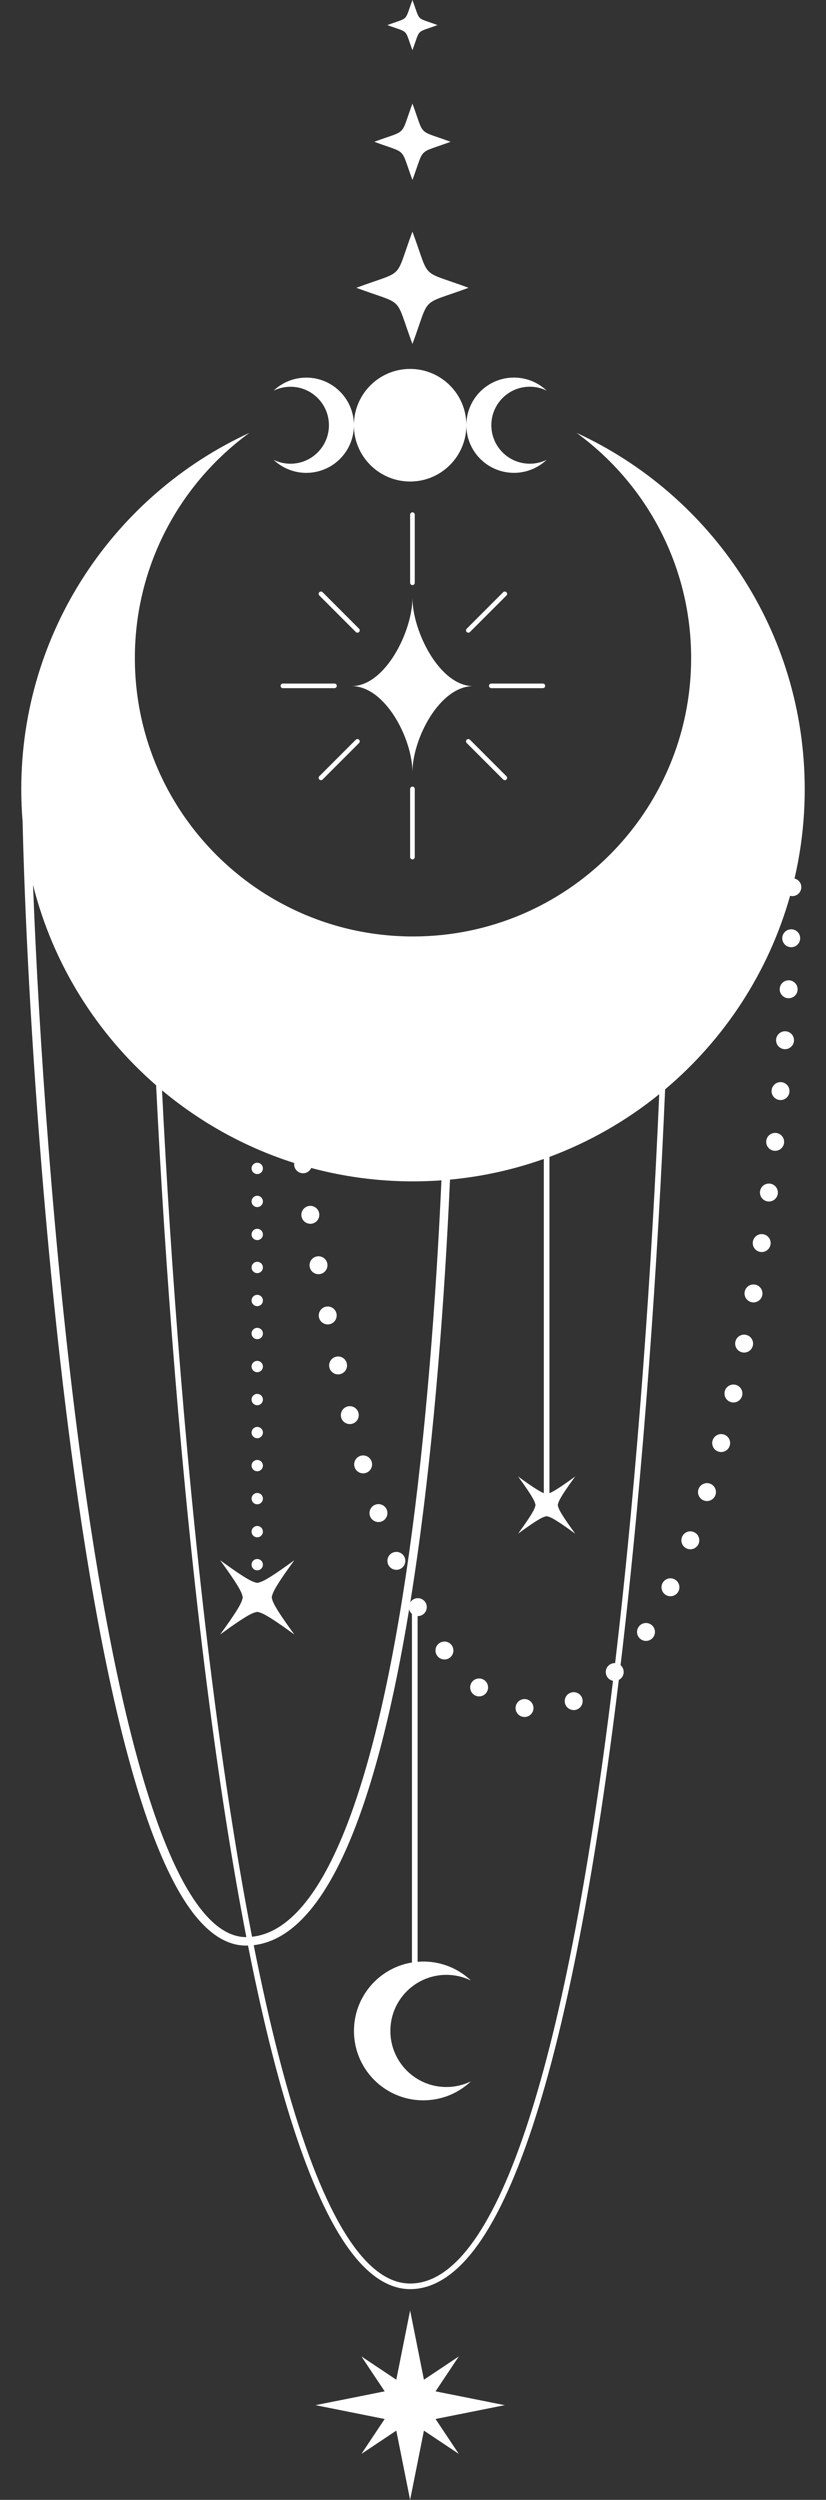 <?xml version="1.0" encoding="utf-8"?>
<!-- Generator: Adobe Illustrator 24.0.2, SVG Export Plug-In . SVG Version: 6.00 Build 0)  -->
<svg version="1.1" id="Слой_1" xmlns="http://www.w3.org/2000/svg" xmlns:xlink="http://www.w3.org/1999/xlink" x="0px" y="0px"
	 viewBox="0 0 661.5 2000" style="enable-background:new 0 0 661.5 2000;" xml:space="preserve">
<rect x="0" y="0" width="661.5" height="2000" fill="#333333" stroke="none"/>
<style type="text/css">
	.st0{fill:#FFFFFF;}
</style>
<path class="st0" d="M330.3,617.88c0-26.88-21.79-68.95-48.67-68.95c26.88,0,48.67-43.81,48.67-70.69
	c0,26.88,21.79,70.69,48.67,70.69C352.09,548.93,330.3,591,330.3,617.88z M328.45,411.73v54.53c0,1.02,0.83,1.85,1.85,1.85
	s1.85-0.83,1.85-1.85v-54.53c0-1.02-0.83-1.85-1.85-1.85S328.45,410.71,328.45,411.73z M328.45,631.18v54.53
	c0,1.02,0.83,1.85,1.85,1.85s1.85-0.83,1.85-1.85v-54.53c0-1.02-0.83-1.85-1.85-1.85S328.45,630.16,328.45,631.18z M224.71,548.72
	c0,1.02,0.83,1.85,1.85,1.85h41.29c1.02,0,1.85-0.83,1.85-1.85c0-1.02-0.83-1.85-1.85-1.85h-41.29
	C225.54,546.87,224.71,547.7,224.71,548.72z M436.6,548.72c0-1.02-0.83-1.85-1.85-1.85h-41.29c-1.02,0-1.85,0.83-1.85,1.85
	c0,1.02,0.83,1.85,1.85,1.85h41.29C435.77,550.58,436.6,549.75,436.6,548.72z M257.05,624.18c0.47,0,0.95-0.18,1.31-0.54l29.2-29.2
	c0.72-0.72,0.72-1.9,0-2.62c-0.72-0.72-1.9-0.72-2.62,0l-29.2,29.2c-0.73,0.72-0.73,1.9,0,2.62
	C256.1,624,256.57,624.18,257.05,624.18z M375.06,506.17c0.47,0,0.95-0.18,1.31-0.54l29.2-29.2c0.72-0.72,0.72-1.9,0-2.62
	c-0.72-0.72-1.9-0.72-2.62,0l-29.2,29.2c-0.72,0.72-0.72,1.9,0,2.62C374.11,505.99,374.58,506.17,375.06,506.17z M255.74,473.81
	c-0.73,0.72-0.73,1.9,0,2.62l29.2,29.2c0.36,0.36,0.84,0.54,1.31,0.54c0.47,0,0.95-0.18,1.31-0.54c0.72-0.72,0.72-1.9,0-2.62
	l-29.2-29.2C257.64,473.08,256.46,473.08,255.74,473.81z M402.95,623.64c0.36,0.36,0.84,0.54,1.31,0.54c0.47,0,0.95-0.18,1.31-0.54
	c0.72-0.72,0.72-1.9,0-2.62l-29.2-29.2c-0.72-0.72-1.9-0.72-2.62,0c-0.72,0.72-0.72,1.9,0,2.62L402.95,623.64z M232.62,371
	c-4.84,0-9.42-1.12-13.49-3.11c3.89,3.68,8.55,6.54,13.73,8.33c0.29,0.1,0.58,0.2,0.87,0.29c1.16,0.37,2.33,0.69,3.54,0.95
	c0.01,0,0.01,0,0.01,0c0.35,0.08,0.72,0.14,1.07,0.21c0,0,0,0,0.01,0c1.25,0.24,2.51,0.4,3.79,0.51c0.39,0.03,0.79,0.06,1.18,0.08
	c0.08,0.01,0.16,0.01,0.24,0.01c0.28,0.01,0.55,0.02,0.83,0.03h0.01c0.3,0.01,0.59,0.01,0.9,0.01c6.25,0,12.15-1.51,17.36-4.18h0.01
	c0.31-0.16,0.61-0.32,0.9-0.48c0.79-0.43,1.56-0.89,2.32-1.37h0.01c0.7-0.45,1.38-0.92,2.04-1.41c9.39-6.94,15.47-18.09,15.47-30.66
	c0-12.19-5.72-23.03-14.62-30.01c-0.67-0.52-1.35-1.02-2.06-1.5c-1.22-0.83-2.5-1.59-3.82-2.29c-0.32-0.17-0.65-0.33-0.98-0.49
	c-5.02-2.44-10.67-3.81-16.63-3.81c-0.21,0-0.42,0-0.62,0.01c-0.63,0.01-1.25,0.03-1.87,0.08c-1.29,0.08-2.55,0.23-3.8,0.44
	c-0.36,0.06-0.73,0.12-1.09,0.19c-1.25,0.25-2.49,0.55-3.7,0.92c-0.31,0.09-0.61,0.19-0.92,0.29c-5.35,1.77-10.18,4.7-14.18,8.49
	c4.07-1.99,8.65-3.11,13.49-3.11c17.01,0,30.8,13.79,30.8,30.8C263.42,357.21,249.63,371,232.62,371z M388.96,370.86
	c0.66,0.49,1.35,0.96,2.04,1.41h0.01c0.76,0.49,1.52,0.94,2.32,1.37c0.29,0.16,0.59,0.32,0.9,0.48h0.01
	c5.21,2.67,11.11,4.18,17.36,4.18c0.3,0,0.6-0.01,0.9-0.01h0.01c0.28-0.01,0.55-0.02,0.83-0.03c0.08,0,0.16-0.01,0.24-0.01
	c0.4-0.02,0.79-0.05,1.18-0.08c1.29-0.1,2.55-0.27,3.79-0.51c0.01,0,0.01,0,0.01,0c0.36-0.06,0.72-0.13,1.07-0.21c0,0,0,0,0.01,0
	c1.2-0.26,2.38-0.58,3.53-0.95c0.3-0.09,0.58-0.18,0.87-0.29c5.18-1.78,9.84-4.65,13.73-8.33c-4.07,1.99-8.65,3.11-13.49,3.11
	c-17.02,0-30.8-13.79-30.8-30.8c0-17.01,13.79-30.8,30.8-30.8c4.84,0,9.42,1.12,13.49,3.11c-4-3.79-8.83-6.72-14.18-8.49
	c-0.31-0.1-0.61-0.2-0.92-0.29c-1.21-0.37-2.45-0.68-3.7-0.92c-0.36-0.07-0.73-0.13-1.09-0.19c-1.25-0.21-2.51-0.36-3.8-0.44
	c-0.62-0.04-1.24-0.06-1.87-0.08c-0.2-0.01-0.41-0.01-0.62-0.01c-5.96,0-11.61,1.37-16.63,3.81c-0.33,0.16-0.65,0.32-0.98,0.49
	c-1.32,0.69-2.59,1.46-3.82,2.29c-0.7,0.48-1.39,0.98-2.06,1.5c-8.9,6.98-14.62,17.82-14.62,30.01
	C373.49,352.77,379.58,363.92,388.96,370.86z M328.45,295.16c-24.88,0-45.04,20.17-45.04,45.04c0,24.88,20.17,45.04,45.04,45.04
	c24.88,0,45.04-20.17,45.04-45.04C373.49,315.32,353.32,295.16,328.45,295.16z M456.61,1354.39c-3.64,1.56-5.32,5.78-3.76,9.42
	c1.17,2.72,3.81,4.34,6.6,4.34c0.94,0,1.9-0.19,2.82-0.59c3.64-1.56,5.32-5.78,3.76-9.42
	C464.46,1354.5,460.24,1352.83,456.61,1354.39z M611.09,987.43c-3.92-0.6-7.57,2.09-8.17,6.01c-0.6,3.91,2.09,7.57,6,8.17
	c0.37,0.06,0.73,0.08,1.09,0.08c3.48,0,6.54-2.54,7.08-6.09C617.7,991.68,615.01,988.03,611.09,987.43z M588.98,1107.88
	c-3.86-0.88-7.71,1.52-8.6,5.38c-0.89,3.86,1.52,7.71,5.38,8.6c0.54,0.13,1.08,0.18,1.62,0.18c3.26,0.01,6.22-2.24,6.98-5.56
	C595.24,1112.62,592.84,1108.77,588.98,1107.88z M597.34,1067.92c-3.89-0.78-7.66,1.74-8.44,5.62c-0.78,3.88,1.74,7.66,5.62,8.44
	c0.47,0.1,0.95,0.14,1.41,0.14c3.35,0,6.35-2.36,7.03-5.77C603.74,1072.47,601.22,1068.69,597.34,1067.92z M579.39,1147.58
	c-3.83-1.02-7.75,1.25-8.78,5.08c-1.02,3.83,1.25,7.76,5.08,8.78c0.62,0.17,1.24,0.25,1.86,0.25c3.16,0,6.07-2.11,6.92-5.32
	c0-0.01,0-0.01,0-0.01C585.5,1152.54,583.22,1148.61,579.39,1147.58z M621.6,906.42c-3.93-0.45-7.49,2.37-7.94,6.3
	c-0.45,3.94,2.37,7.5,6.31,7.94c0.28,0.04,0.55,0.05,0.82,0.05c3.59,0,6.7-2.7,7.12-6.36C628.36,910.42,625.54,906.87,621.6,906.42z
	 M625.78,865.78c-3.94-0.38-7.44,2.5-7.83,6.44c-0.39,3.95,2.5,7.45,6.44,7.84c0.23,0.02,0.47,0.04,0.7,0.04
	c3.65,0,6.77-2.78,7.13-6.48c-0.01,0-0.01,0-0.01,0C632.61,869.67,629.72,866.17,625.78,865.78z M616.72,946.97
	c-3.93-0.52-7.53,2.24-8.05,6.17c-0.52,3.93,2.24,7.53,6.17,8.05c0.32,0.04,0.63,0.06,0.95,0.06c3.54,0,6.62-2.62,7.1-6.23
	C623.41,951.1,620.64,947.49,616.72,946.97z M604.67,1027.74c-3.9-0.68-7.62,1.92-8.3,5.83c-0.69,3.9,1.93,7.62,5.83,8.3
	c0.41,0.08,0.84,0.11,1.25,0.11c3.42,0,6.45-2.46,7.05-5.94C611.18,1032.13,608.57,1028.42,604.67,1027.74z M351.7,1314.7
	c-3.19,2.34-3.89,6.82-1.55,10.02c-0.01,0-0.01,0-0.01,0c1.41,1.92,3.59,2.94,5.8,2.94c1.47,0,2.95-0.45,4.23-1.38
	c3.2-2.34,3.89-6.82,1.56-10.02C359.39,1313.05,354.89,1312.36,351.7,1314.7z M568.33,1186.89c-3.78-1.19-7.8,0.91-9,4.69
	c-1.19,3.77,0.91,7.8,4.69,9c0.72,0.22,1.44,0.33,2.16,0.33c3.04,0,5.87-1.96,6.84-5.03
	C574.21,1192.11,572.11,1188.08,568.33,1186.89z M629.27,825.08c-3.95-0.32-7.4,2.63-7.72,6.57c-0.32,3.95,2.63,7.41,6.58,7.72
	c0.19,0.01,0.39,0.02,0.57,0.02c3.71,0,6.84-2.85,7.14-6.6C636.16,828.85,633.22,825.39,629.27,825.08z M421.11,1359.4
	c-3.92-0.57-7.56,2.14-8.14,6.05c-0.58,3.92,2.13,7.56,6.05,8.14c0.35,0.05,0.71,0.08,1.06,0.08c3.5,0,6.56-2.57,7.09-6.13
	C427.73,1363.63,425.03,1359.98,421.11,1359.4z M388.11,1344.37c-3.12-2.44-7.63-1.88-10.06,1.24c-2.44,3.13-1.88,7.63,1.25,10.06
	c1.31,1.03,2.86,1.52,4.4,1.52c2.14,0,4.25-0.94,5.66-2.76C391.79,1351.31,391.24,1346.81,388.11,1344.37z M555.4,1225.62
	c-3.71-1.41-7.84,0.45-9.25,4.16c-1.4,3.7,0.46,7.84,4.16,9.25c0.84,0.32,1.7,0.47,2.54,0.47c2.89,0,5.62-1.76,6.71-4.63
	c-0.01,0-0.01,0-0.01,0C560.97,1231.17,559.1,1227.02,555.4,1225.62z M521.2,1299.6c-3.34-2.13-7.77-1.15-9.9,2.18
	c-2.13,3.34-1.16,7.77,2.19,9.9c1.19,0.76,2.53,1.13,3.85,1.13c2.36,0,4.68-1.17,6.05-3.31
	C525.51,1306.17,524.53,1301.73,521.2,1299.6z M540.01,1263.42c-3.57-1.71-7.85-0.19-9.55,3.39c-1.71,3.58-0.19,7.86,3.39,9.56
	c1,0.48,2.05,0.7,3.08,0.7c2.68,0,5.25-1.51,6.48-4.1C545.1,1269.4,543.58,1265.12,540.01,1263.42z M641.72,709.77
	c0,3.96-3.22,7.17-7.17,7.17c-0.63,0-1.23-0.11-1.81-0.26c-17.27,61.29-52.69,114.95-100.09,154.85
	c-5.68,133.87-16.89,302.2-35.68,460.73c0.12,0.11,0.26,0.19,0.38,0.3c2.81,2.79,2.84,7.33,0.06,10.15
	c-0.55,0.56-1.18,0.97-1.85,1.31c-0.14,1.14-0.27,2.28-0.41,3.42c-17.5,143.26-38.85,256.79-63.47,337.43
	c-14.12,46.25-29.48,81.99-45.66,106.24c-17.84,26.74-37.21,40.3-57.57,40.3c-19.15,0-37.53-13.57-54.64-40.34
	c-15.5-24.25-30.39-59.99-44.25-106.22c-10.88-36.29-21.21-79.18-30.94-128.34c-0.56,0.02-1.11,0.04-1.67,0.04
	c-16.82,0-32.88-11.34-47.74-33.69c-13.28-19.99-26.03-49.39-37.88-87.39c-20.68-66.31-39.02-159.37-54.52-276.6
	c-23.81-180.09-36.09-384.9-38.7-501.47c-0.7-8.57-1.08-17.23-1.08-25.98c0-126.5,74.88-235.49,182.72-285.12
	C144.15,386.81,108,452.42,108,526.47c0,83.8,46.28,156.78,114.68,194.8c2.23,1.25,3.45,1.91,9.16,4.82
	c29.8,14.8,63.38,23.13,98.91,23.13c123.02,0,222.75-99.73,222.75-222.75c0-74.06-36.15-139.66-91.76-180.16
	c107.84,49.63,182.72,158.62,182.72,285.12c0,24.56-2.83,48.47-8.17,71.41C639.4,703.62,641.72,706.41,641.72,709.77z M129.76,872.3
	c6.84,138.71,20.01,314.63,40.34,474.58c9.67,76.07,20.28,143.77,31.74,202.61c28.66-3.07,54.25-33.2,76.11-89.71
	c19.87-51.36,36.57-124.33,49.63-216.9c13.49-95.61,21.65-203.29,25.95-298.56c-7.53,0.54-15.13,0.83-22.79,0.83
	c-28.19,0-55.51-3.74-81.5-10.72c-0.99,2.17-3.02,3.82-5.56,4.16c-0.33,0.04-0.64,0.07-0.96,0.07c-3.54,0-6.62-2.62-7.1-6.22
	c-0.09-0.68-0.05-1.33,0.04-1.98C196.46,918.01,160.6,898.06,129.76,872.3z M197.29,1549.76c-11.44-58.81-22.03-126.41-31.68-202.31
	c-20.56-161.69-33.79-339.7-40.58-479.17c-47.69-41.46-82.73-97.08-98.58-160.32c4.51,119.48,16.47,294.03,37.1,450.03
	c15.45,116.84,33.71,209.52,54.27,275.46c11.66,37.39,24.12,66.21,37.05,85.65c13.52,20.35,27.68,30.66,42.08,30.66
	C197.06,1549.77,197.18,1549.76,197.29,1549.76z M527.94,875.41c-26.16,21.17-55.79,38.22-87.91,50.16v269.01
	c2.6-0.98,7.42-3.7,20.6-13.32c-13.13,18-13.41,20.43-13.96,22.86c0.54,2.43,0.82,4.86,13.96,22.86
	c-18-13.13-20.43-13.41-22.86-13.96c-2.43,0.54-4.86,0.82-22.86,13.96c13.13-18,13.41-20.43,13.96-22.86
	c-0.54-2.43-0.82-4.86-13.96-22.86c13.18,9.61,18,12.33,20.6,13.32V927.21c-23.85,8.45-49.03,14.09-75.13,16.54
	c-4.3,95.68-12.48,203.97-26.05,300.08c-1.85,13.12-3.77,25.83-5.76,38.14c0.65-1.04,1.55-1.94,2.72-2.55
	c3.5-1.84,7.84-0.49,9.68,3.02c1.83,3.5,0.48,7.84-3.02,9.68c-1.07,0.56-2.2,0.82-3.33,0.82c-0.07,0-0.13-0.01-0.19-0.01v276.3
	c0,0.11-0.05,0.2-0.06,0.3c1.53-0.13,3.07-0.21,4.63-0.21c0.3,0,0.61,0,0.9,0.01c0.92,0.02,1.82,0.05,2.72,0.11
	c1.88,0.12,3.72,0.33,5.54,0.64c0.53,0.08,1.06,0.18,1.59,0.28c1.83,0.36,3.63,0.81,5.39,1.35c0.45,0.13,0.89,0.28,1.34,0.42
	c7.8,2.58,14.83,6.85,20.66,12.37c-5.93-2.9-12.6-4.53-19.65-4.53c-24.79,0-44.87,20.09-44.87,44.87
	c0,24.79,20.08,44.87,44.87,44.87c7.05,0,13.72-1.63,19.65-4.53c-5.67,5.36-12.46,9.53-20,12.13c-0.42,0.15-0.84,0.29-1.27,0.42
	c-1.68,0.54-3.4,1-5.15,1.38c-0.01,0-0.01,0-0.01,0c-0.51,0.11-1.04,0.21-1.57,0.3c0,0,0,0-0.01,0c-1.82,0.35-3.65,0.59-5.53,0.74
	c-0.57,0.05-1.14,0.09-1.73,0.12c-0.12,0.01-0.24,0.02-0.35,0.02c-0.4,0.02-0.81,0.03-1.21,0.04h-0.01
	c-0.44,0.01-0.87,0.02-1.31,0.02c-9.1,0-17.69-2.2-25.28-6.08h-0.01c-0.45-0.23-0.88-0.46-1.31-0.7c-1.15-0.63-2.27-1.3-3.37-2H309
	c-1.02-0.66-2.01-1.35-2.98-2.06c-13.67-10.11-22.54-26.35-22.54-44.67c0-17.75,8.33-33.56,21.3-43.72c0.98-0.76,1.97-1.49,3-2.19
	c1.78-1.21,3.64-2.32,5.56-3.33c0.47-0.24,0.94-0.48,1.42-0.71c4.76-2.31,9.9-3.95,15.3-4.82c-0.1-0.25-0.16-0.53-0.16-0.82v-278.07
	c-0.65-0.56-1.21-1.24-1.63-2.05c-0.28-0.53-0.46-1.08-0.6-1.64c-28.37,172.11-70.17,262.39-124.49,268.74
	c9.67,48.78,19.92,91.34,30.73,127.36c28.52,95.1,60.33,143.33,94.55,143.33c67.76,0,123.85-165.98,162.2-479.99
	c0.09-0.73,0.18-1.46,0.26-2.19c-1.34-0.26-2.61-0.9-3.66-1.93c-2.81-2.79-2.85-7.33-0.05-10.14c1.48-1.5,3.45-2.18,5.41-2.1
	C511.11,1174.06,522.23,1008.17,527.94,875.41z M263.76,1093.96c0.73,3.34,3.7,5.62,6.99,5.62c0.51,0,1.03-0.05,1.55-0.17
	c3.87-0.86,6.31-4.69,5.46-8.55c-0.85-3.86-4.69-6.31-8.55-5.45C265.34,1086.27,262.9,1090.1,263.76,1093.96z M255.42,1053.8
	c0.66,3.43,3.67,5.8,7.03,5.8c0.45,0,0.92-0.05,1.38-0.14c3.89-0.76,6.42-4.53,5.67-8.41c-0.76-3.9-4.53-6.43-8.42-5.67
	C257.2,1046.15,254.66,1049.91,255.42,1053.8z M273.19,1133.92c0.81,3.25,3.74,5.42,6.94,5.42c0.58,0,1.18-0.07,1.77-0.22
	c3.83-0.97,6.16-4.87,5.19-8.71v0.01c-0.97-3.84-4.86-6.17-8.7-5.2C274.54,1126.18,272.22,1130.07,273.19,1133.92z M253.85,1005.17
	c-3.9,0.67-6.52,4.39-5.84,8.29c0.6,3.49,3.63,5.95,7.05,5.95c0.41,0,0.82-0.03,1.23-0.11c3.9-0.67,6.52-4.38,5.85-8.28
	C261.47,1007.12,257.76,1004.5,253.85,1005.17z M241.44,973c0.54,3.56,3.6,6.09,7.08,6.09c0.36,0,0.73-0.02,1.1-0.08
	c3.91-0.6,6.6-4.25,6.01-8.17c-0.6-3.92-4.26-6.6-8.17-6.01C243.53,965.43,240.84,969.09,241.44,973
	C241.44,973,241.44,973,241.44,973z M283.93,1173.58c0.91,3.13,3.77,5.17,6.88,5.17c0.66,0,1.34-0.09,2.01-0.29
	c3.8-1.11,5.99-5.09,4.88-8.88c-1.1-3.8-5.09-5.99-8.88-4.88C285.01,1165.8,282.82,1169.79,283.93,1173.58z M317.43,1255.93
	c0.91,0,1.84-0.17,2.73-0.54c3.66-1.52,5.4-5.71,3.89-9.37c-1.51-3.66-5.71-5.4-9.37-3.89c-3.66,1.51-5.4,5.71-3.88,9.37
	C311.95,1254.26,314.62,1255.93,317.43,1255.93z M633.93,743.48c-3.96-0.15-7.29,2.94-7.44,6.89c-0.16,3.96,2.93,7.28,6.88,7.44
	c0.1,0,0.19,0,0.28,0c3.84,0,7.01-3.03,7.16-6.89C640.97,746.97,637.88,743.63,633.93,743.48z M632.03,784.3
	c-3.96-0.24-7.35,2.77-7.6,6.72c-0.24,3.95,2.77,7.36,6.72,7.6c0.14,0.01,0.3,0.02,0.44,0.02c3.76,0,6.92-2.93,7.16-6.73
	C638.99,787.95,635.98,784.55,632.03,784.3z M296.3,1212.85c1.02,2.98,3.8,4.85,6.79,4.85c0.77,0,1.55-0.12,2.32-0.38
	c3.75-1.28,5.75-5.36,4.47-9.11c-1.28-3.74-5.36-5.74-9.11-4.46C297.01,1205.03,295.02,1209.1,296.3,1212.85z M330.3,275.19
	c14.72-39.74,5.21-30.23,44.94-44.94c-39.74-14.72-30.23-5.21-44.94-44.94c-14.72,39.74-5.21,30.23-44.94,44.94
	C325.09,244.96,315.58,235.45,330.3,275.19z M330.3,143.98c10-27,3.54-20.54,30.54-30.54c-27-10-20.54-3.54-30.54-30.54
	c-10,27-3.54,20.54-30.54,30.54C326.76,123.45,320.3,116.98,330.3,143.98z M330.3,40.13c6.57-17.74,2.33-13.5,20.07-20.07
	C332.63,13.5,336.87,17.74,330.3,0c-6.57,17.74-2.33,13.5-20.07,20.07C327.97,26.64,323.73,22.39,330.3,40.13z M206.01,1289.55
	c3.16,0.71,6.32,1.07,29.72,18.14c-17.07-23.4-17.43-26.56-18.14-29.72c0.71-3.16,1.07-6.32,18.14-29.72
	c-23.4,17.07-26.56,17.43-29.72,18.14c-3.16-0.71-6.32-1.07-29.72-18.14c17.07,23.4,17.43,26.56,18.14,29.72
	c-0.71,3.16-1.07,6.32-18.14,29.72C199.69,1290.62,202.85,1290.26,206.01,1289.55z M348.8,1913.18l18.63-27.93l-27.93,18.63
	l-11.06-55.41l-11.06,55.41l-27.93-18.63l18.63,27.93l-55.41,11.06l55.41,11.06l-18.63,27.93l27.93-18.63l11.06,55.41l11.06-55.41
	l27.93,18.63l-18.63-27.93l55.41-11.06L348.8,1913.18z M206.01,939.31c2.5,0,4.53-2.02,4.53-4.53c0-2.5-2.03-4.53-4.53-4.53
	c-2.5,0-4.53,2.03-4.53,4.53C201.48,937.29,203.51,939.31,206.01,939.31z M206.01,1097.83c2.5,0,4.53-2.03,4.53-4.54
	c0-2.5-2.03-4.53-4.53-4.53c-2.5,0-4.53,2.03-4.53,4.53C201.48,1095.8,203.51,1097.83,206.01,1097.83z M206.01,1150.66
	c2.5,0,4.53-2.02,4.53-4.53c0-2.5-2.03-4.53-4.53-4.53c-2.5,0-4.53,2.03-4.53,4.53C201.48,1148.64,203.51,1150.66,206.01,1150.66z
	 M206.01,1203.5c2.5,0,4.53-2.02,4.53-4.53c0-2.5-2.03-4.53-4.53-4.53c-2.5,0-4.53,2.03-4.53,4.53
	C201.48,1201.47,203.51,1203.5,206.01,1203.5z M206.01,1071.4c2.5,0,4.53-2.02,4.53-4.53c0-2.5-2.03-4.53-4.53-4.53
	c-2.5,0-4.53,2.03-4.53,4.53C201.48,1069.38,203.51,1071.4,206.01,1071.4z M206.01,1177.08c2.5,0,4.53-2.02,4.53-4.53
	c0-2.5-2.03-4.52-4.53-4.52c-2.5,0-4.53,2.02-4.53,4.52C201.48,1175.05,203.51,1177.08,206.01,1177.08z M206.01,1124.24
	c2.5,0,4.53-2.02,4.53-4.53c0-2.5-2.03-4.53-4.53-4.53c-2.5,0-4.53,2.03-4.53,4.53C201.48,1122.22,203.51,1124.24,206.01,1124.24z
	 M206.01,1229.91c2.5,0,4.53-2.02,4.53-4.52c0-2.51-2.03-4.54-4.53-4.54c-2.5,0-4.53,2.03-4.53,4.54
	C201.48,1227.89,203.51,1229.91,206.01,1229.91z M206.01,992.15c2.5,0,4.53-2.02,4.53-4.53c0-2.5-2.03-4.52-4.53-4.52
	c-2.5,0-4.53,2.02-4.53,4.52C201.48,990.12,203.51,992.15,206.01,992.15z M206.01,1018.57c2.5,0,4.53-2.03,4.53-4.54
	c0-2.5-2.03-4.53-4.53-4.53c-2.5,0-4.53,2.03-4.53,4.53C201.48,1016.54,203.51,1018.57,206.01,1018.57z M206.01,1256.33
	c2.5,0,4.53-2.02,4.53-4.53c0-2.5-2.03-4.52-4.53-4.52c-2.5,0-4.53,2.02-4.53,4.52C201.48,1254.31,203.51,1256.33,206.01,1256.33z
	 M206.01,965.73c2.5,0,4.53-2.02,4.53-4.52c0-2.51-2.03-4.54-4.53-4.54c-2.5,0-4.53,2.03-4.53,4.54
	C201.48,963.71,203.51,965.73,206.01,965.73z M206.01,1044.98c2.5,0,4.53-2.02,4.53-4.52c0-2.51-2.03-4.54-4.53-4.54
	c-2.5,0-4.53,2.03-4.53,4.54C201.48,1042.96,203.51,1044.98,206.01,1044.98z"/>
</svg>
